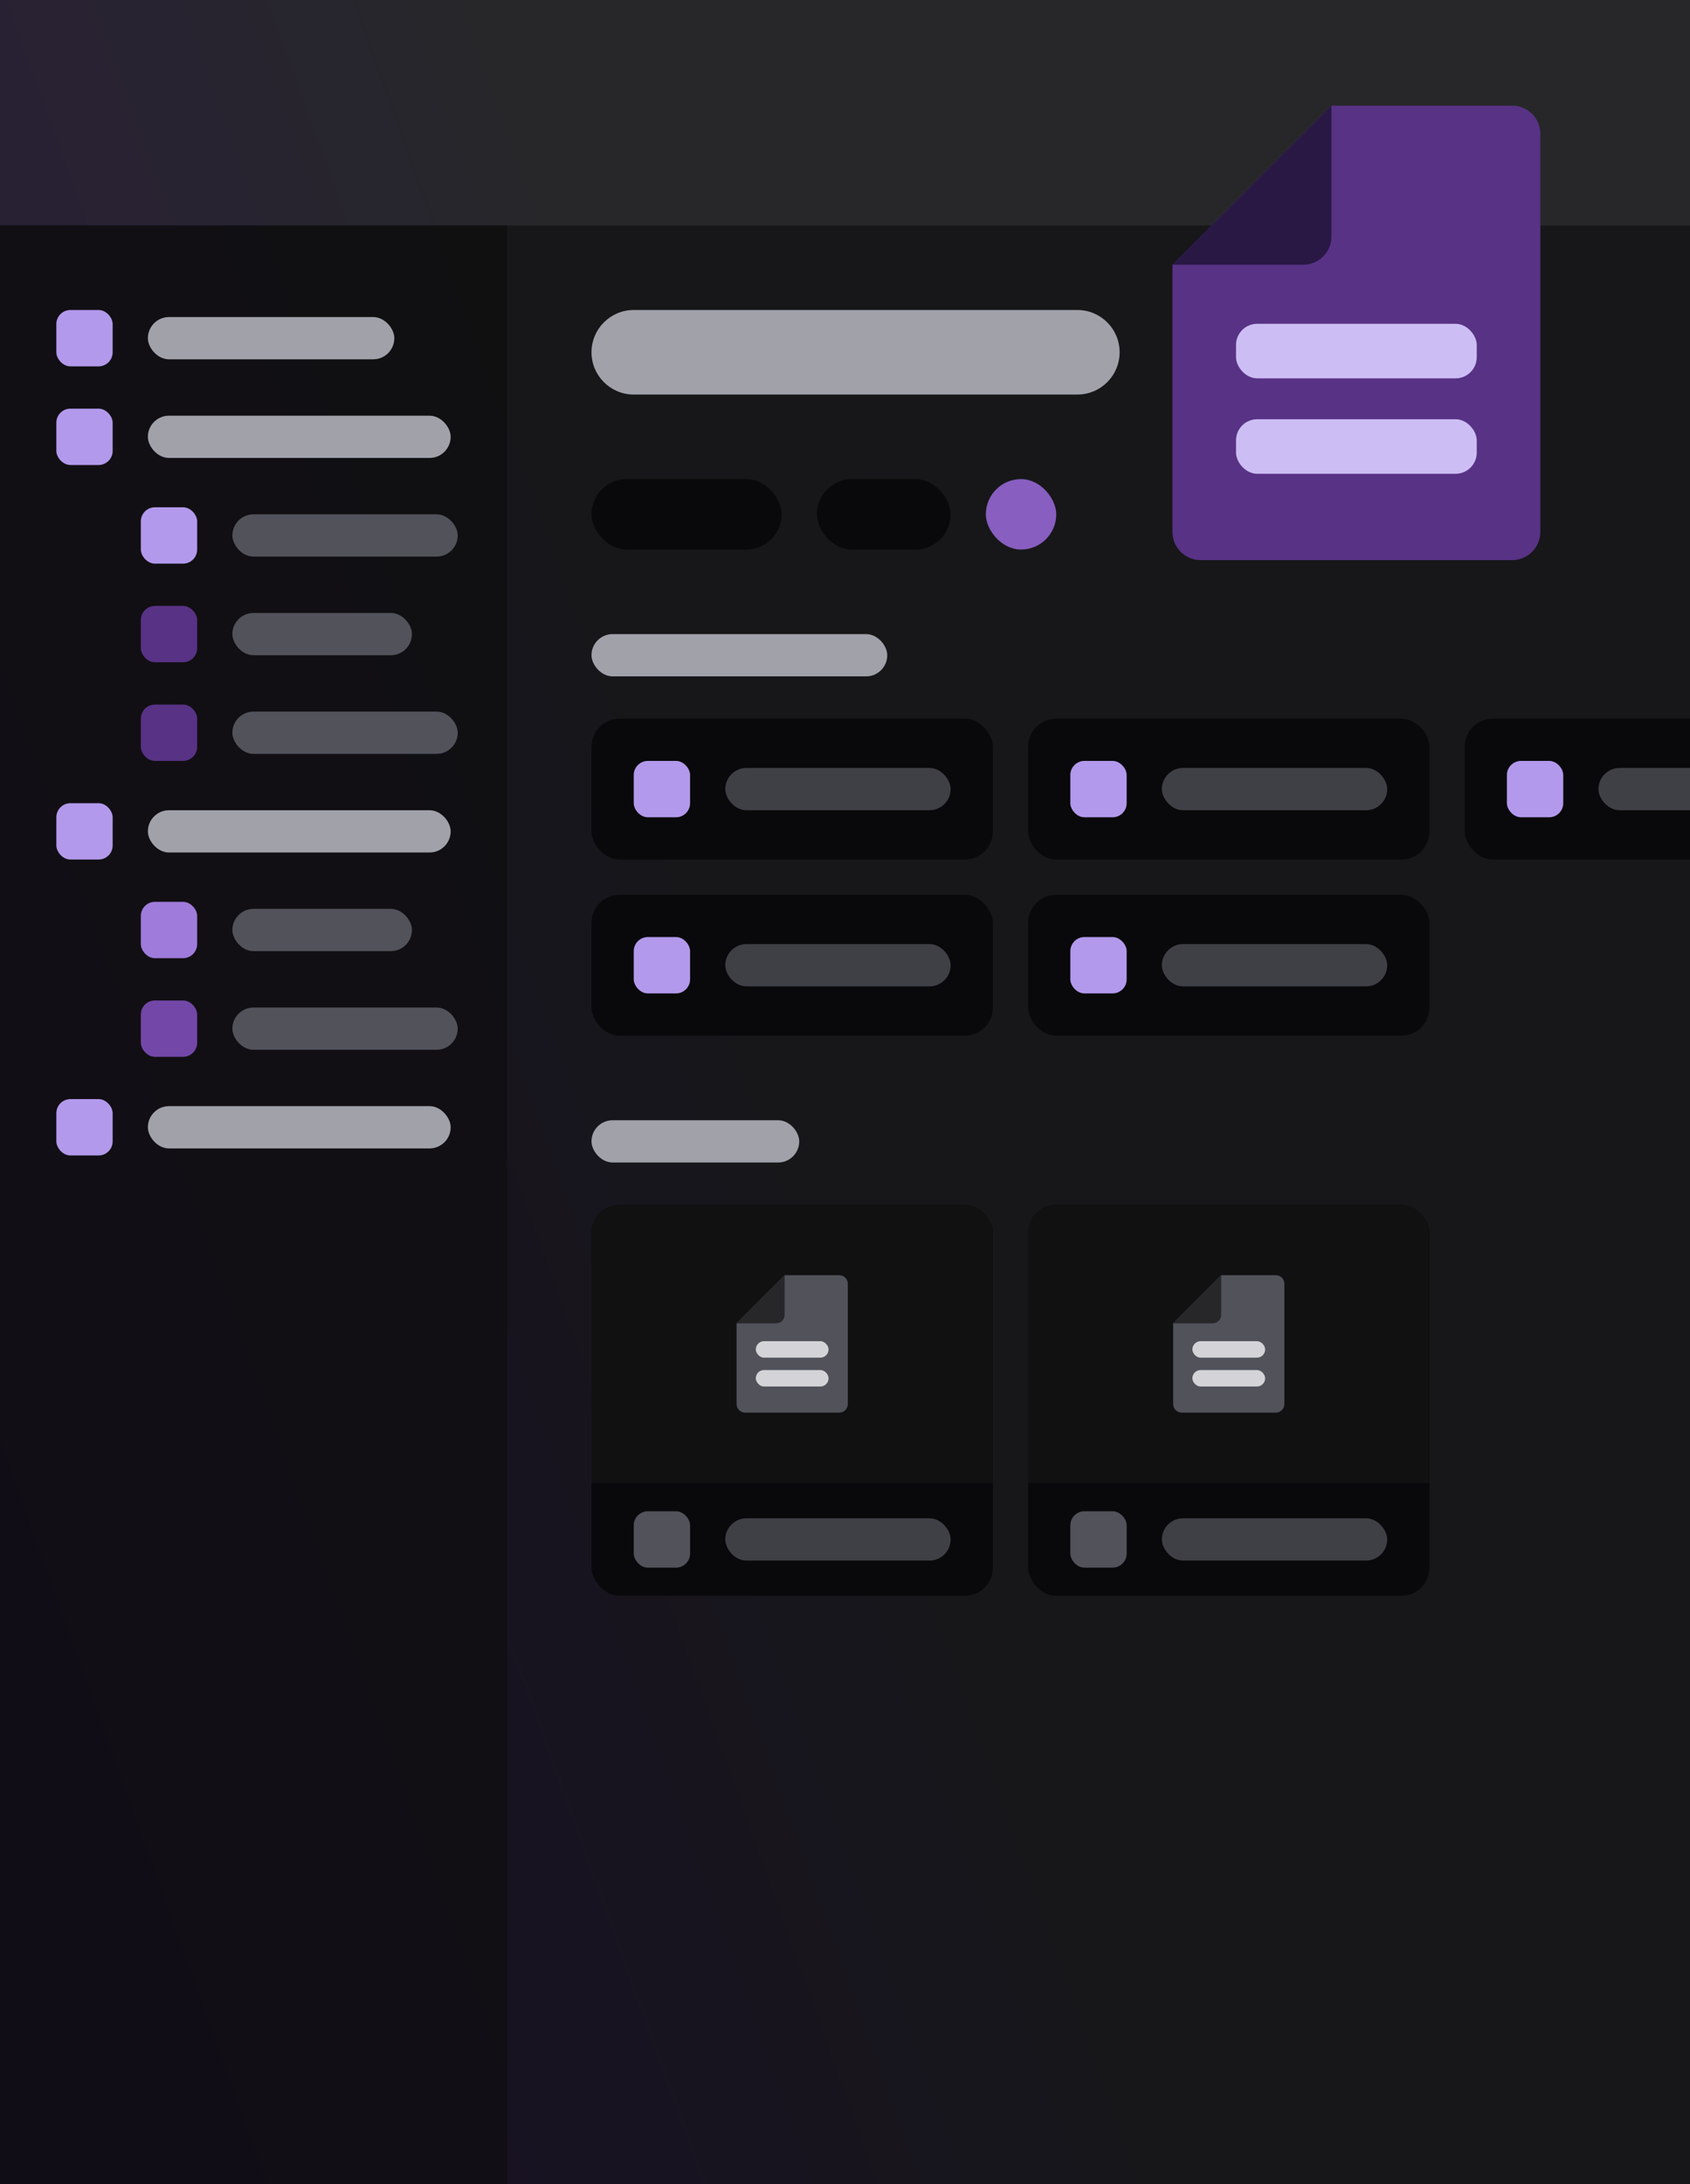 <svg viewBox="0 0 480 620" fill="none" xmlns="http://www.w3.org/2000/svg">
<rect width="480" height="620" fill="url(#paint0_linear_106_2163)"/>
<g clip-path="url(#clip0_106_2163)">
<rect width="480" height="556" transform="translate(0 64)" fill="black" fill-opacity="0.4"/>
<rect width="144" height="556" transform="translate(0 64)" fill="#0C0C0D" fill-opacity="0.6"/>
<rect x="16" y="88" width="16" height="16" rx="4" fill="#B399EC"/>
<rect x="42" y="90" width="70" height="12" rx="6" fill="#A1A1AA"/>
<rect x="16" y="116" width="16" height="16" rx="4" fill="#B399EC"/>
<rect x="42" y="118" width="86" height="12" rx="6" fill="#A1A1AA"/>
<rect x="40" y="144" width="16" height="16" rx="4" fill="#B399EC"/>
<rect x="66" y="146" width="64" height="12" rx="6" fill="#52525B"/>
<rect x="40" y="172" width="16" height="16" rx="4" fill="#583285"/>
<rect x="66" y="174" width="51" height="12" rx="6" fill="#52525B"/>
<rect x="40" y="200" width="16" height="16" rx="4" fill="#583285"/>
<rect x="66" y="202" width="64" height="12" rx="6" fill="#52525B"/>
<rect x="16" y="228" width="16" height="16" rx="4" fill="#B399EC"/>
<rect x="42" y="230" width="86" height="12" rx="6" fill="#A1A1AA"/>
<rect x="40" y="256" width="16" height="16" rx="4" fill="#9F7BDC"/>
<rect x="66" y="258" width="51" height="12" rx="6" fill="#52525B"/>
<rect x="40" y="284" width="16" height="16" rx="4" fill="#7347A8"/>
<rect x="66" y="286" width="64" height="12" rx="6" fill="#52525B"/>
<rect x="16" y="312" width="16" height="16" rx="4" fill="#B399EC"/>
<rect x="42" y="314" width="86" height="12" rx="6" fill="#A1A1AA"/>
<g clip-path="url(#clip1_106_2163)">
<path d="M168 100C168 93.373 173.373 88 180 88H306C312.627 88 318 93.373 318 100C318 106.627 312.627 112 306 112H180C173.373 112 168 106.627 168 100Z" fill="#A1A1AA"/>
<rect x="168" y="136" width="54" height="20" rx="10" fill="#09090B"/>
<rect x="232" y="136" width="38" height="20" rx="10" fill="#09090B"/>
<rect x="280" y="136" width="20" height="20" rx="10" fill="#885EC0"/>
<rect x="168" y="180" width="84" height="12" rx="6" fill="#A1A1AA"/>
<g clip-path="url(#clip2_106_2163)">
<rect x="168" y="204" width="114" height="40" rx="8" fill="#09090B"/>
<rect x="180" y="216" width="16" height="16" rx="4" fill="#B399EC"/>
<rect x="206" y="218" width="64" height="12" rx="6" fill="#3F3F46"/>
<rect x="292" y="204" width="114" height="40" rx="8" fill="#09090B"/>
<rect x="304" y="216" width="16" height="16" rx="4" fill="#B399EC"/>
<rect x="330" y="218" width="64" height="12" rx="6" fill="#3F3F46"/>
<rect x="416" y="204" width="114" height="40" rx="8" fill="#09090B"/>
<rect x="428" y="216" width="16" height="16" rx="4" fill="#B399EC"/>
<rect x="454" y="218" width="64" height="12" rx="6" fill="#3F3F46"/>
</g>
<rect x="168" y="254" width="114" height="40" rx="8" fill="#09090B"/>
<rect x="180" y="266" width="16" height="16" rx="4" fill="#B399EC"/>
<rect x="206" y="268" width="64" height="12" rx="6" fill="#3F3F46"/>
<rect x="292" y="254" width="114" height="40" rx="8" fill="#09090B"/>
<rect x="304" y="266" width="16" height="16" rx="4" fill="#B399EC"/>
<rect x="330" y="268" width="64" height="12" rx="6" fill="#3F3F46"/>
<rect x="168" y="318" width="59" height="12" rx="6" fill="#A1A1AA"/>
<g clip-path="url(#clip3_106_2163)">
<rect x="168" y="342" width="114" height="111" rx="8" fill="#09090B"/>
<rect width="114" height="79" transform="translate(168 342)" fill="#111112"/>
<path d="M238.376 362H222.855L209.205 375.65V398.581C209.205 399.917 210.288 401 211.624 401H238.376C239.712 401 240.795 399.917 240.795 398.581V364.419C240.795 363.083 239.712 362 238.376 362Z" fill="#52525B"/>
<rect x="214.665" y="380.72" width="20.67" height="4.68" rx="2.34" fill="#D4D4D8"/>
<rect x="214.665" y="388.91" width="20.67" height="4.68" rx="2.34" fill="#D4D4D8"/>
<path d="M222.855 373.231V362L209.205 375.65H220.436C221.772 375.65 222.855 374.567 222.855 373.231Z" fill="#27272A"/>
<rect x="180" y="429" width="16" height="16" rx="4" fill="#52525B"/>
<rect x="206" y="431" width="64" height="12" rx="6" fill="#3F3F46"/>
</g>
<g clip-path="url(#clip4_106_2163)">
<rect x="292" y="342" width="114" height="111" rx="8" fill="#09090B"/>
<rect width="114" height="79" transform="translate(292 342)" fill="#111112"/>
<path d="M362.376 362H346.855L333.205 375.65V398.581C333.205 399.917 334.288 401 335.624 401H362.376C363.712 401 364.795 399.917 364.795 398.581V364.419C364.795 363.083 363.712 362 362.376 362Z" fill="#52525B"/>
<rect x="338.665" y="380.72" width="20.67" height="4.68" rx="2.34" fill="#D4D4D8"/>
<rect x="338.665" y="388.91" width="20.67" height="4.68" rx="2.34" fill="#D4D4D8"/>
<path d="M346.855 373.231V362L333.205 375.65H344.436C345.772 375.65 346.855 374.567 346.855 373.231Z" fill="#27272A"/>
<rect x="304" y="429" width="16" height="16" rx="4" fill="#52525B"/>
<rect x="330" y="431" width="64" height="12" rx="6" fill="#3F3F46"/>
</g>
</g>
</g>
<path d="M429.49 30H378.15L333 75.15V151C333 155.418 336.582 159 341 159H429.49C433.908 159 437.49 155.418 437.49 151V38C437.49 33.582 433.908 30 429.49 30Z" fill="#583285"/>
<rect x="351.06" y="91.92" width="68.37" height="15.48" rx="6" fill="#CCBEF4"/>
<rect x="351.06" y="119.01" width="68.37" height="15.48" rx="6" fill="#CCBEF4"/>
<path d="M378.15 67.15V30L333 75.15H370.15C374.568 75.15 378.15 71.568 378.15 67.15Z" fill="#291744"/>
<defs>
<linearGradient id="paint0_linear_106_2163" x1="581.974" y1="265.802" x2="-77.682" y2="502.6" gradientUnits="userSpaceOnUse">
<stop stop-color="#27272A"/>
<stop offset="0.468" stop-color="#27272A"/>
<stop offset="1" stop-color="#291744"/>
</linearGradient>
<clipPath id="clip0_106_2163">
<rect width="480" height="556" fill="white" transform="translate(0 64)"/>
</clipPath>
<clipPath id="clip1_106_2163">
<rect width="336" height="556" fill="white" transform="translate(144 64)"/>
</clipPath>
<clipPath id="clip2_106_2163">
<rect width="320" height="40" fill="white" transform="translate(168 204)"/>
</clipPath>
<clipPath id="clip3_106_2163">
<rect x="168" y="342" width="114" height="111" rx="8" fill="white"/>
</clipPath>
<clipPath id="clip4_106_2163">
<rect x="292" y="342" width="114" height="111" rx="8" fill="white"/>
</clipPath>
</defs>
</svg>
